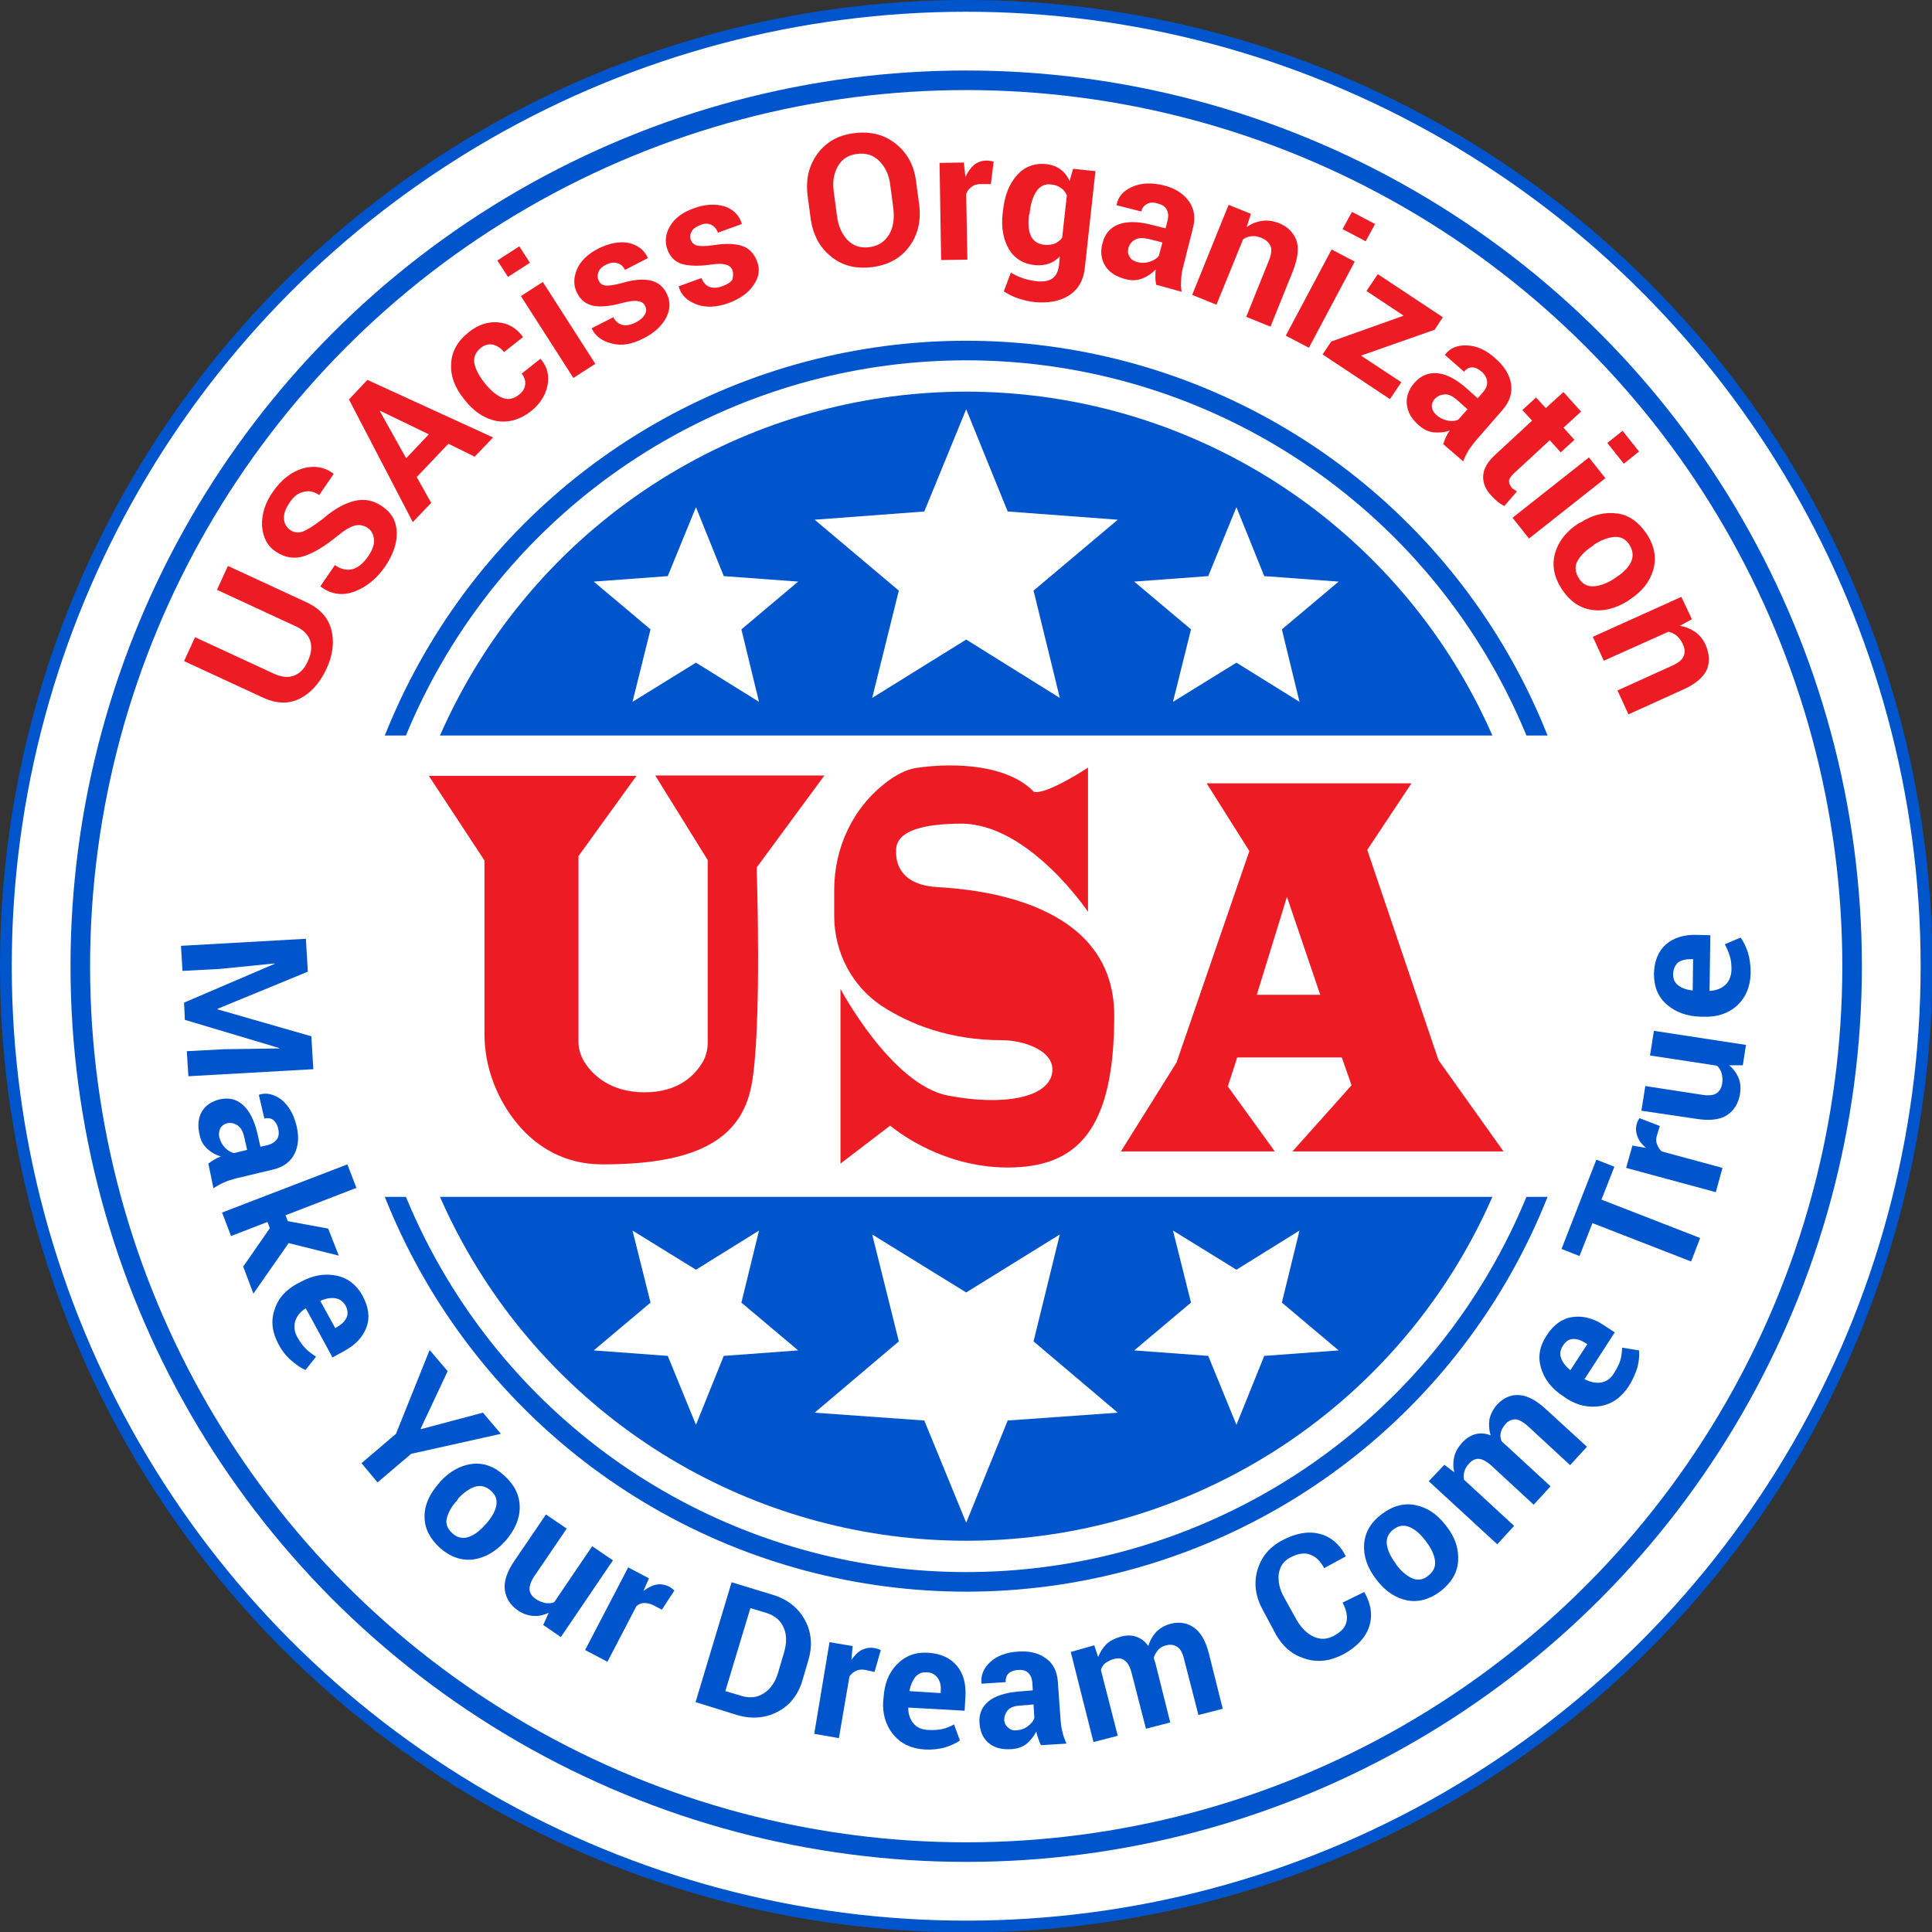 <?xml version="1.0" encoding="utf-8"?>
<!-- Generator: Adobe Illustrator 18.1.1, SVG Export Plug-In . SVG Version: 6.00 Build 0)  -->
<svg version="1.1" id="Layer_1" xmlns="http://www.w3.org/2000/svg" xmlns:xlink="http://www.w3.org/1999/xlink" x="0px" y="0px"
	 viewBox="0 0 493.3 493.3" enable-background="new 0 0 493.3 493.3" xml:space="preserve">
<rect x="0" y="0" width="493.3" height="493.3" fill="#333333" stroke="none"/>
<circle fill="#FFFFFF" stroke="#0055CC" stroke-width="3" stroke-miterlimit="10" cx="246.7" cy="246.7" r="245.2"/>
<circle fill="#0055CC" cx="246.7" cy="246.7" r="146.7"/>
<circle fill="none" stroke="#0055CC" stroke-width="5" stroke-miterlimit="10" cx="246.7" cy="246.7" r="157.2"/>
<rect x="83.2" y="187.8" fill="#FFFFFF" width="327" height="117.8"/>
<g>
	<path fill="#ED1C24" d="M58.2,144.5l20.1,9.3c3.4,1.6,5.5,3.9,6.3,7c0.8,3.1,0.4,6.5-1.3,10.1c-1.7,3.6-4,6.1-6.8,7.5
		s-6,1.3-9.4-0.3l-20.1-9.3l2.8-6.1l20.1,9.3c2,0.9,3.7,1.1,5.2,0.5s2.7-1.8,3.5-3.7c0.9-1.9,1.1-3.6,0.6-5.2
		c-0.5-1.5-1.7-2.8-3.7-3.7l-20.1-9.3L58.2,144.5z"/>
	<path fill="#ED1C24" d="M93.9,134.8c-1.1-0.7-2.2-0.9-3.3-0.6c-1.2,0.3-2.7,1.2-4.5,2.7c-3.2,2.6-6,4.3-8.5,5.1
		c-2.4,0.8-4.8,0.4-7.1-1.1s-3.4-3.8-3.6-6.7c-0.1-2.9,0.8-5.9,2.9-8.8c2.1-3,4.6-4.9,7.5-5.8c2.9-0.8,5.5-0.4,7.8,1.3l0.1,0.1
		l-3.7,5.4c-1.3-0.9-2.6-1.2-4-0.8c-1.4,0.3-2.6,1.2-3.6,2.8c-1,1.5-1.5,2.8-1.4,4.1c0.1,1.3,0.7,2.2,1.7,2.9c0.9,0.6,2,0.7,3.2,0.3
		c1.2-0.5,2.8-1.5,5-3.2c2.9-2.5,5.6-4,8.1-4.6c2.5-0.6,4.8-0.2,7.1,1.4c2.4,1.6,3.6,3.8,3.7,6.6c0.1,2.8-0.9,5.7-3,8.8
		c-2.1,3-4.6,5.1-7.7,6.3c-3.1,1.2-6,0.8-8.7-1.2l-0.1-0.1l3.7-5.4c1.6,1.1,3.2,1.4,4.6,1s2.8-1.6,4-3.4c1-1.5,1.5-2.9,1.4-4.1
		S94.9,135.5,93.9,134.8z"/>
	<path fill="#ED1C24" d="M114.5,113.3l-8.1,8.5l3.7,6.6l-4.7,4.9L89.1,102l4.7-5l32.1,14.7l-4.7,4.9L114.5,113.3z M103.7,117
		l5.8-6.1l-12.4-6l-0.1,0.1L103.7,117z"/>
	<path fill="#ED1C24" d="M132.5,100.8c0.9-0.7,1.5-1.6,1.6-2.6c0.1-1-0.2-1.9-0.9-2.8l4.8-3.8l0.1,0.1c1.6,1.9,2.2,4.2,1.7,6.7
		s-1.9,4.7-4.1,6.5c-2.9,2.3-5.9,3.1-8.9,2.6c-3-0.6-5.7-2.3-8-5.2l-0.4-0.5c-2.3-2.9-3.4-5.8-3.2-8.9c0.1-3.1,1.6-5.8,4.5-8.1
		c2.4-1.9,4.9-2.7,7.4-2.5c2.6,0.2,4.7,1.4,6.4,3.7l0,0.1l-4.8,3.8c-0.8-1-1.7-1.6-2.8-1.9c-1.1-0.2-2.1,0-3.1,0.8
		c-1.4,1.1-1.9,2.4-1.7,3.9c0.3,1.5,1.1,3.1,2.4,4.8l0.4,0.5c1.4,1.7,2.8,2.9,4.2,3.5C129.7,102.2,131.1,101.9,132.5,100.8z"/>
	<path fill="#ED1C24" d="M135.3,67.1l-5.6,3.6l-2.7-4.2l5.6-3.6L135.3,67.1z M152,92.9l-5.6,3.6l-13.4-20.9l5.6-3.6L152,92.9z"/>
	<path fill="#ED1C24" d="M164.7,78.1c-0.3-0.7-0.9-1.1-1.8-1.2c-0.9-0.2-2.3,0-4.2,0.5c-2.9,0.8-5.3,1-7.1,0.7
		c-1.9-0.4-3.3-1.4-4.2-3.2c-1-1.9-1-3.9-0.1-6.1c0.9-2.1,2.7-3.9,5.4-5.3c2.8-1.4,5.4-1.9,7.7-1.5c2.3,0.5,4,1.7,5,3.8l0,0.1
		l-5.8,3c-0.5-0.9-1.1-1.5-2-1.7c-0.9-0.3-1.8-0.1-2.9,0.4c-1,0.5-1.6,1.1-1.9,1.9c-0.3,0.8-0.3,1.5,0.1,2.2
		c0.3,0.7,0.9,1.1,1.7,1.2c0.8,0.1,2.2-0.1,4.1-0.6c3-0.9,5.4-1.1,7.3-0.7c1.9,0.4,3.3,1.5,4.2,3.3c1,2,1,4-0.1,6.2
		c-1.1,2.1-3,3.9-5.8,5.3c-2.9,1.5-5.6,2-8.1,1.3c-2.5-0.6-4.2-1.9-5.1-3.8l0-0.1l5.5-2.8c0.6,1.2,1.5,1.8,2.5,2
		c1,0.2,2.1-0.1,3.3-0.7c1.1-0.6,1.8-1.2,2.2-1.9C165.1,79.6,165.1,78.9,164.7,78.1z"/>
	<path fill="#ED1C24" d="M187,69c-0.2-0.7-0.8-1.2-1.6-1.4c-0.9-0.3-2.3-0.3-4.2,0c-3,0.4-5.3,0.3-7.1-0.2c-1.8-0.6-3-1.8-3.7-3.7
		c-0.7-2-0.5-4,0.7-6c1.2-2,3.2-3.5,6-4.5c3-1.1,5.6-1.2,7.9-0.5c2.3,0.8,3.7,2.2,4.4,4.4l0,0.1l-6.1,2.2c-0.3-0.9-0.9-1.6-1.7-2
		c-0.8-0.4-1.8-0.4-2.9,0.1c-1,0.4-1.7,0.9-2.1,1.6c-0.4,0.7-0.5,1.4-0.2,2.2c0.3,0.7,0.8,1.2,1.6,1.4c0.8,0.2,2.2,0.2,4.2-0.1
		c3.1-0.5,5.5-0.4,7.3,0.2c1.8,0.6,3,1.9,3.8,3.9c0.8,2.1,0.5,4.1-0.9,6.1c-1.3,2-3.5,3.5-6.4,4.6c-3.1,1.1-5.9,1.2-8.2,0.3
		c-2.4-0.9-3.9-2.4-4.5-4.5l0-0.1l5.8-2.1c0.5,1.2,1.2,2,2.2,2.3c1,0.3,2.1,0.2,3.3-0.3c1.2-0.4,2-1,2.4-1.6
		C187.2,70.5,187.3,69.8,187,69z"/>
	<path fill="#ED1C24" d="M234.7,52.3c0.5,4.1-0.3,7.6-2.5,10.6c-2.2,3-5.4,4.8-9.5,5.3c-4.1,0.5-7.6-0.3-10.5-2.7
		c-2.9-2.3-4.6-5.5-5.2-9.6l-0.8-6c-0.5-4,0.3-7.6,2.5-10.6c2.2-3,5.3-4.8,9.4-5.3c4.1-0.5,7.6,0.3,10.6,2.7
		c2.9,2.3,4.7,5.5,5.2,9.6L234.7,52.3z M227.3,47.2c-0.3-2.6-1.3-4.6-2.8-6.1c-1.5-1.5-3.4-2.1-5.7-1.8c-2.3,0.3-3.9,1.4-4.9,3.2
		c-1,1.8-1.4,4-1,6.6l0.8,6c0.3,2.6,1.3,4.7,2.7,6.2c1.5,1.5,3.3,2.1,5.6,1.8c2.3-0.3,3.9-1.4,5-3.2c1.1-1.8,1.4-4.1,1.1-6.7
		L227.3,47.2z"/>
	<path fill="#ED1C24" d="M253,47l-2.5,0c-1,0-1.8,0.2-2.4,0.7c-0.6,0.4-1.1,1-1.4,1.8l0.3,16.8l-6.7,0.1l-0.4-24.8l6.2-0.1l0.4,3.7
		c0.6-1.3,1.3-2.3,2.2-3.1c0.9-0.7,2-1.1,3.2-1.1c0.3,0,0.6,0,0.9,0.1c0.3,0,0.6,0.1,0.9,0.2L253,47z"/>
	<path fill="#ED1C24" d="M256.1,53.8c0.4-3.9,1.6-6.9,3.6-9.1s4.5-3.1,7.5-2.8c1.4,0.2,2.6,0.6,3.5,1.3c1,0.7,1.8,1.7,2.4,3l0.9-3.1
		l5.7,0.6l-2.7,24.6c-0.3,3.2-1.7,5.6-4,7.1c-2.3,1.5-5.3,2.1-9.1,1.7c-1.2-0.1-2.6-0.5-3.9-0.9s-2.6-1.1-3.7-1.8l1.8-4.8
		c1,0.6,2,1.1,3,1.4c1,0.4,2.2,0.6,3.4,0.8c1.8,0.2,3.2,0,4.2-0.7s1.5-1.8,1.7-3.4l0.2-2.2c-0.8,0.8-1.8,1.5-2.8,1.8
		c-1,0.4-2.2,0.5-3.5,0.4c-3-0.3-5.3-1.7-6.7-4.1s-2-5.4-1.6-9.1L256.1,53.8z M262.7,55c-0.2,2.2-0.1,3.9,0.5,5.2
		c0.6,1.3,1.7,2.1,3.4,2.3c1,0.1,1.9,0,2.7-0.3c0.7-0.3,1.4-0.8,1.9-1.5l1.2-10.8c-0.3-0.8-0.8-1.4-1.5-1.9s-1.5-0.8-2.5-0.9
		c-1.6-0.2-2.9,0.4-3.8,1.8c-0.9,1.4-1.5,3.2-1.7,5.6L262.7,55z"/>
	<path fill="#ED1C24" d="M295.2,72.7c-0.1-0.6-0.2-1.2-0.2-1.9s0-1.3,0.1-2c-1,1-2.1,1.8-3.4,2.3c-1.3,0.5-2.7,0.6-4.2,0.2
		c-2.5-0.6-4.3-1.8-5.3-3.4c-1-1.6-1.3-3.6-0.7-5.8c0.6-2.4,2-4,4.1-4.8c2.1-0.8,5-0.8,8.4,0.1l3.6,0.9l0.5-1.9
		c0.3-1.2,0.2-2.1-0.2-2.9c-0.4-0.8-1.3-1.3-2.5-1.6c-1.1-0.3-1.9-0.2-2.6,0.2c-0.7,0.4-1.2,1-1.4,1.9l-6.3-1.6l0-0.1
		c0.4-2.1,1.7-3.6,4-4.6c2.2-1,4.9-1.1,7.9-0.4c2.9,0.7,5,2,6.5,4c1.4,1.9,1.8,4.2,1.1,6.9l-2.5,9.9c-0.3,1.1-0.5,2.2-0.5,3.2
		c-0.1,1-0.1,2.1,0.1,3.2L295.2,72.7z M290.3,66.9c1.1,0.3,2.2,0.3,3.3-0.1c1-0.3,1.8-0.8,2.3-1.5l0.9-3.4l-3.6-0.9
		c-1.4-0.3-2.5-0.3-3.4,0.2c-0.9,0.5-1.5,1.3-1.7,2.2c-0.2,0.8-0.1,1.5,0.3,2.1C288.7,66.2,289.4,66.6,290.3,66.9z"/>
	<path fill="#ED1C24" d="M319.4,54.6l-1.1,3.4c1.2-0.9,2.6-1.4,3.9-1.6c1.4-0.2,2.8,0,4.2,0.5c2.3,0.9,3.8,2.4,4.6,4.4
		c0.7,2,0.4,4.5-0.8,7.7l-5.8,14.4l-6.2-2.5l5.8-14.4c0.6-1.5,0.8-2.8,0.4-3.7s-1.2-1.6-2.4-2.1c-0.8-0.3-1.6-0.5-2.4-0.4
		c-0.8,0.1-1.5,0.3-2.2,0.8l-6.8,16.7l-6.2-2.5l9.3-23L319.4,54.6z"/>
	<path fill="#ED1C24" d="M334.2,88.8l-5.9-3.1L340,63.7l5.9,3.1L334.2,88.8z M348.7,61.6l-5.9-3.1l2.4-4.4l5.9,3.1L348.7,61.6z"/>
	<path fill="#ED1C24" d="M347.5,90.8l10.3,6.8l-2.9,4.3l-17.2-11.4l2.2-3.3l18.5-6.6l-9.5-6.3l2.9-4.3l16.6,11l-2.1,3.2L347.5,90.8z
		"/>
	<path fill="#ED1C24" d="M368.5,113.4c0.2-0.6,0.4-1.2,0.7-1.8c0.3-0.6,0.6-1.2,1-1.7c-1.3,0.5-2.7,0.6-4,0.5
		c-1.4-0.1-2.6-0.7-3.8-1.7c-2-1.7-3-3.5-3.2-5.5c-0.2-1.9,0.5-3.8,2-5.5c1.6-1.8,3.5-2.6,5.8-2.4c2.3,0.2,4.8,1.5,7.5,3.9l2.8,2.5
		l1.3-1.5c0.8-0.9,1.2-1.8,1.1-2.7c0-0.9-0.5-1.8-1.4-2.6c-0.8-0.7-1.6-1.1-2.4-1.1c-0.8,0-1.5,0.4-2.1,1.1l-4.9-4.3l0.1-0.1
		c1.3-1.7,3.2-2.4,5.6-2.3c2.5,0.1,4.9,1.2,7.2,3.3c2.2,1.9,3.6,4.1,4,6.4c0.4,2.4-0.3,4.6-2.1,6.7l-6.7,7.7c-0.8,0.9-1.4,1.8-2,2.6
		c-0.5,0.9-1,1.8-1.4,2.9L368.5,113.4z M366.8,106c0.9,0.8,1.9,1.2,2.9,1.4c1.1,0.2,2,0.1,2.7-0.3l2.3-2.6l-2.8-2.5
		c-1.1-0.9-2.1-1.4-3.1-1.3c-1,0.1-1.9,0.5-2.5,1.2c-0.5,0.6-0.8,1.3-0.7,2C365.7,104.7,366.1,105.4,366.8,106z"/>
	<path fill="#ED1C24" d="M403.7,105.1l-4.5,4.1l2.8,3.1l-3.5,3.2l-2.8-3.1l-9.3,8.6c-0.7,0.7-1.1,1.3-1.1,1.8c0,0.6,0.2,1.1,0.6,1.6
		c0.2,0.3,0.5,0.5,0.7,0.6s0.4,0.3,0.7,0.5l-3.2,3.7c-0.6-0.3-1.2-0.7-1.7-1.1c-0.5-0.4-1-0.9-1.5-1.4c-1.6-1.7-2.3-3.4-2.2-5.2
		c0.1-1.8,1.1-3.6,3.2-5.5l9.3-8.6l-2.5-2.7l3.5-3.2l2.5,2.7l4.5-4.1L403.7,105.1z"/>
	<path fill="#ED1C24" d="M390.4,137.5l-4.2-5.3l19.5-15.4l4.2,5.3L390.4,137.5z M414.6,118.4l-4.2-5.3l3.9-3.1l4.2,5.3L414.6,118.4z
		"/>
	<path fill="#ED1C24" d="M403.6,133.4c3.1-2,6.2-2.7,9.3-2.3s5.6,2.3,7.6,5.3c2,3.1,2.5,6.2,1.6,9.2c-0.9,3-2.9,5.5-6,7.5l-0.4,0.3
		c-3.2,2-6.3,2.8-9.4,2.3c-3.1-0.5-5.6-2.3-7.6-5.4c-2-3.1-2.5-6.2-1.6-9.2c0.9-3,2.9-5.5,6-7.5L403.6,133.4z M406.8,139.3
		c-1.9,1.2-3.2,2.5-4,3.9s-0.6,2.9,0.3,4.4c0.9,1.5,2.2,2.2,3.8,2.1c1.6-0.1,3.3-0.7,5.2-1.9l0.4-0.3c1.9-1.2,3.2-2.5,3.9-3.9
		c0.7-1.4,0.6-2.9-0.3-4.4c-0.9-1.5-2.2-2.2-3.8-2.1c-1.6,0.1-3.3,0.7-5.2,1.9L406.8,139.3z"/>
	<path fill="#ED1C24" d="M432,158.1l-3.1,1.7c1.5,0.2,2.8,0.8,4,1.6c1.1,0.8,2,1.9,2.6,3.3c1,2.3,1.1,4.4,0.3,6.3
		c-0.9,1.9-2.8,3.6-5.9,5l-14.1,6.4l-2.8-6.1l14.1-6.4c1.5-0.7,2.5-1.5,2.8-2.4c0.4-0.9,0.3-2-0.3-3.2c-0.4-0.8-0.9-1.5-1.5-2
		c-0.6-0.5-1.3-0.8-2.1-1l-16.5,7.4l-2.8-6.1l22.6-10.2L432,158.1z"/>
</g>
<g>
	<path fill="#0055CC" d="M78.6,248.1l-23.1,9.5l0,0.1l24,6.9L80,273l-31.9,1.8l-0.4-6.4l9.5-0.5l14.1-0.2l0-0.1l-24.1-7.2L47,256
		l23.1-9.9l0-0.1l-14,1.4l-9.5,0.5l-0.4-6.4l31.9-1.8L78.6,248.1z"/>
	<path fill="#0055CC" d="M53.2,297.1c0.5-0.4,1-0.7,1.5-1c0.5-0.3,1.1-0.6,1.7-0.8c-1.3-0.4-2.4-1-3.4-1.9s-1.7-2-2-3.5
		c-0.6-2.4-0.4-4.4,0.5-6c0.9-1.6,2.5-2.7,4.6-3.2c2.3-0.5,4.2-0.1,5.9,1.4c1.7,1.5,2.9,3.9,3.7,7.2l0.8,3.5l1.8-0.4
		c1.1-0.3,1.9-0.8,2.4-1.5c0.5-0.7,0.6-1.7,0.3-2.8c-0.2-1-0.7-1.7-1.3-2.2c-0.6-0.4-1.4-0.5-2.2-0.3l-1.4-6l0.1-0.1
		c1.9-0.6,3.8-0.1,5.7,1.3c1.8,1.5,3.1,3.7,3.8,6.6c0.7,2.8,0.5,5.2-0.5,7.2s-2.8,3.4-5.4,4l-9.6,2.3c-1.1,0.3-2.1,0.6-3,1
		c-0.9,0.4-1.8,0.9-2.7,1.5L53.2,297.1z M56,290.4c0.3,1.1,0.8,2,1.5,2.7c0.7,0.7,1.5,1.2,2.3,1.3l3.3-0.8l-0.8-3.5
		c-0.3-1.3-0.9-2.3-1.7-2.8c-0.8-0.5-1.7-0.7-2.6-0.5c-0.8,0.2-1.3,0.6-1.7,1.2C55.9,288.8,55.8,289.6,56,290.4z"/>
	<path fill="#0055CC" d="M68.9,313.6l-0.6-1.6l-9.3,3.6l-2.3-6l32-12.3l2.3,6l-18.1,7l0.6,1.5l10.3,1.9l2.7,6.9l-12.8-3.2l-9,12.9
		l-2.6-6.9L68.9,313.6z"/>
	<path fill="#0055CC" d="M71.1,343.2c-1.6-3-2-5.9-1-8.8c0.9-2.9,2.9-5.1,5.9-6.7l0.8-0.4c3.1-1.7,6.1-2.2,9.1-1.6
		c2.9,0.6,5.2,2.4,6.7,5.2c1.5,2.8,1.9,5.5,1,7.9c-0.9,2.5-2.7,4.5-5.6,6.1l-3.1,1.7l-6.8-12.5l-0.1,0c-1.3,0.8-2.2,1.9-2.6,3.2
		s-0.3,2.6,0.5,4.1c0.7,1.2,1.4,2.2,2.1,2.9c0.7,0.7,1.6,1.4,2.7,2.1l-2.7,3.4c-1.2-0.5-2.3-1.3-3.6-2.4
		C73.1,346.3,72,344.9,71.1,343.2z M88.2,333.3c-0.6-1-1.4-1.6-2.5-1.8c-1.1-0.2-2.4,0-3.8,0.6l-0.1,0.1l3.8,6.9l0.5-0.3
		c1.2-0.7,2-1.5,2.4-2.4S88.8,334.4,88.2,333.3z"/>
	<path fill="#0055CC" d="M107.4,364.8l0.1,0.1l15.8-4.2l4.6,5.4l-22.9,5.1l-8.6,7.3l-4.1-4.9l8.8-7.5l8.6-21.4l4.6,5.4L107.4,364.8z
		"/>
	<path fill="#0055CC" d="M112.4,378.3c2.4-2.6,5.1-4.1,8-4.5c3-0.4,5.8,0.6,8.4,3c2.6,2.4,3.9,5,3.9,8.1c0,3-1.3,5.8-3.6,8.5
		l-0.3,0.3c-2.4,2.6-5.1,4.1-8.1,4.5c-3,0.3-5.8-0.7-8.4-3c-2.6-2.4-3.9-5-3.9-8c0-3,1.3-5.8,3.7-8.5L112.4,378.3z M116.8,383
		c-1.5,1.6-2.3,3.1-2.7,4.6s0.2,2.8,1.4,3.9c1.2,1.1,2.6,1.4,4,1c1.5-0.5,2.9-1.5,4.3-3.1l0.3-0.3c1.4-1.6,2.3-3.1,2.6-4.6
		c0.3-1.5-0.1-2.8-1.4-3.9c-1.2-1.1-2.6-1.4-4-1c-1.5,0.5-2.9,1.5-4.3,3L116.8,383z"/>
	<path fill="#0055CC" d="M140.1,411.8c-1.3,0.6-2.6,0.9-3.9,0.8s-2.6-0.5-3.8-1.3c-2.1-1.4-3.2-3.2-3.5-5.3s0.5-4.6,2.4-7.4
		l8.1-11.9l5.3,3.6l-8.1,11.9c-1,1.4-1.4,2.6-1.4,3.6c0.1,1,0.6,1.8,1.5,2.4c0.8,0.6,1.7,0.9,2.5,1.1c0.8,0.1,1.6,0.1,2.3-0.2
		l9.7-14.3l5.3,3.6L143.2,418l-4.5-3.1L140.1,411.8z"/>
	<path fill="#0055CC" d="M169,411l-2.1-1.1c-0.8-0.4-1.6-0.6-2.4-0.6s-1.4,0.3-2,0.8l-7.4,14.2l-5.7-3l11-21.1l5.3,2.8l-1.4,3.2
		c1.1-0.8,2.2-1.4,3.3-1.6c1.1-0.2,2.2,0,3.2,0.5c0.3,0.1,0.5,0.3,0.8,0.5c0.2,0.2,0.4,0.4,0.6,0.5L169,411z"/>
	<path fill="#0055CC" d="M177.6,434.6l9.2-30.6l10.5,3.2c3.7,1.1,6.5,3.3,8.2,6.4c1.7,3.1,2,6.6,0.9,10.3l-1.5,5.1
		c-1.1,3.8-3.3,6.5-6.4,8.1c-3.1,1.6-6.6,1.9-10.3,0.8L177.6,434.6z M191.6,410.6l-6.4,21.2l4.1,1.2c2.2,0.7,4.2,0.4,5.8-0.7
		c1.7-1.1,2.9-2.9,3.6-5.3l1.5-5.1c0.7-2.4,0.7-4.5-0.1-6.3c-0.8-1.9-2.3-3.1-4.5-3.8L191.6,410.6z"/>
	<path fill="#0055CC" d="M223.3,426.9l-2.3-0.5c-0.9-0.2-1.7-0.1-2.4,0.2c-0.7,0.3-1.2,0.8-1.7,1.4l-2.7,15.8l-6.3-1.1l3.9-23.4
		l5.9,1l-0.3,3.5c0.8-1.1,1.6-2,2.6-2.5c1-0.5,2.1-0.7,3.2-0.5c0.3,0.1,0.6,0.1,0.9,0.2s0.5,0.2,0.8,0.3L223.3,426.9z"/>
	<path fill="#0055CC" d="M236.1,446.7c-3.4-0.2-6.1-1.5-8-3.8s-2.8-5.2-2.6-8.5l0.1-0.9c0.2-3.5,1.3-6.4,3.4-8.5
		c2.1-2.2,4.7-3.2,8-3c3.2,0.2,5.6,1.3,7.3,3.3c1.7,2,2.4,4.7,2.2,8l-0.2,3.5L232,436l-0.1,0.1c0,1.6,0.5,2.9,1.3,3.9
		c0.9,1.1,2.1,1.6,3.7,1.7c1.4,0.1,2.6,0,3.6-0.2c1-0.2,2-0.6,3.1-1.2l1.5,4.1c-1,0.7-2.3,1.3-3.9,1.8
		C239.7,446.6,238,446.8,236.1,446.7z M236.6,427c-1.2-0.1-2.1,0.3-2.9,1.2c-0.7,0.9-1.2,2-1.5,3.5l0.1,0.1l7.9,0.5l0-0.6
		c0.1-1.4-0.2-2.5-0.8-3.3S237.9,427,236.6,427z"/>
	<path fill="#0055CC" d="M265.8,445.6c-0.3-0.5-0.5-1.1-0.7-1.7s-0.4-1.2-0.5-1.8c-0.6,1.2-1.4,2.2-2.4,3.1c-1,0.8-2.3,1.3-3.8,1.4
		c-2.5,0.2-4.4-0.3-5.9-1.5s-2.2-2.9-2.4-5.1c-0.2-2.3,0.6-4.2,2.3-5.6c1.7-1.4,4.3-2.2,7.7-2.5l3.6-0.3l-0.1-1.9
		c-0.1-1.1-0.4-2-1.1-2.6c-0.6-0.6-1.6-0.8-2.7-0.7c-1,0.1-1.8,0.4-2.3,0.9c-0.5,0.5-0.8,1.3-0.7,2.2l-6.2,0.4l0-0.1
		c-0.2-2,0.5-3.8,2.2-5.4c1.7-1.6,4.1-2.5,7.1-2.7c2.8-0.2,5.2,0.3,7.1,1.7c1.9,1.3,2.9,3.3,3.1,6l0.7,9.8c0.1,1.1,0.2,2.1,0.5,3.1
		c0.2,1,0.6,1.9,1,2.9L265.8,445.6z M259.6,441.8c1.1-0.1,2.1-0.4,2.9-1.1c0.8-0.6,1.4-1.3,1.6-2.1l-0.2-3.4l-3.6,0.3
		c-1.4,0.1-2.4,0.5-3,1.2s-0.9,1.6-0.9,2.5c0.1,0.8,0.4,1.4,0.9,1.8C258,441.7,258.7,441.9,259.6,441.8z"/>
	<path fill="#0055CC" d="M279.4,420.1l1,3c0.5-1.3,1.2-2.4,2.1-3.3c1-0.9,2.2-1.5,3.6-1.9c1.5-0.4,2.8-0.4,4,0s2.3,1.2,3.1,2.4
		c0.4-1.4,1.1-2.6,2-3.6c1-1,2.2-1.7,3.7-2.1c2.3-0.6,4.3-0.2,6,1c1.7,1.2,3,3.5,3.8,6.7l3.5,14l-6.2,1.6l-3.6-14
		c-0.4-1.8-1-2.9-1.8-3.4s-1.7-0.7-2.8-0.4c-0.9,0.2-1.6,0.6-2.1,1.2c-0.5,0.6-0.9,1.2-1.1,2c0.1,0.3,0.1,0.5,0.2,0.7
		c0.1,0.2,0.1,0.4,0.2,0.6l3.8,15.2l-6.2,1.6l-3.6-14c-0.4-1.7-1-2.8-1.8-3.4c-0.7-0.6-1.7-0.7-2.8-0.4c-0.8,0.2-1.5,0.6-2.1,1
		s-1,1.1-1.2,1.8l4.3,16.8l-6.2,1.6l-5.8-23L279.4,420.1z"/>
	<path fill="#0055CC" d="M348.3,406.5l0.1,0.1c1.7,3,2.1,5.9,1.2,8.7s-3.1,5.1-6.4,7c-3.4,1.8-6.7,2.3-10,1.2
		c-3.3-1-5.9-3.2-7.7-6.7l-3-5.6c-1.9-3.4-2.4-6.8-1.5-10.1c0.9-3.3,2.9-5.9,6.2-7.7c3.5-1.9,6.7-2.5,9.6-1.8s5.2,2.6,6.8,5.7l0,0.1
		l-5.5,3c-1-1.9-2.2-3-3.7-3.5c-1.4-0.5-3.1-0.2-5,0.8c-1.7,0.9-2.6,2.3-2.9,4.2c-0.2,1.9,0.2,3.9,1.4,6l3.1,5.6
		c1.2,2.1,2.7,3.6,4.4,4.4c1.8,0.8,3.6,0.7,5.3-0.3c1.8-1,2.8-2.1,3.1-3.5c0.3-1.4,0-3-1-4.9L348.3,406.5z"/>
	<path fill="#0055CC" d="M351.2,403c-2.1-2.8-3.1-5.7-2.9-8.7c0.2-3,1.7-5.6,4.5-7.7c2.8-2.1,5.7-2.9,8.6-2.3c3,0.6,5.5,2.3,7.7,5.1
		l0.3,0.4c2.2,2.8,3.1,5.8,2.9,8.8s-1.7,5.5-4.5,7.7c-2.8,2.1-5.7,2.9-8.6,2.3s-5.5-2.3-7.7-5.2L351.2,403z M356.5,399.5
		c1.3,1.7,2.7,2.9,4.1,3.5c1.4,0.6,2.8,0.4,4.1-0.7c1.3-1,1.9-2.3,1.7-3.8s-0.9-3.1-2.2-4.8l-0.3-0.4c-1.3-1.7-2.6-2.8-4-3.4
		c-1.4-0.6-2.8-0.4-4.1,0.6c-1.3,1-1.9,2.3-1.7,3.8s0.9,3.1,2.2,4.8L356.5,399.5z"/>
	<path fill="#0055CC" d="M368.8,374l2.5,1.9c-0.3-1.3-0.3-2.6,0-3.9c0.3-1.3,1-2.5,2-3.6c1-1.1,2.2-1.9,3.4-2.2s2.5-0.3,3.9,0.3
		c-0.4-1.4-0.5-2.8-0.3-4.1c0.3-1.3,0.9-2.6,2-3.8c1.6-1.7,3.4-2.5,5.5-2.4c2.1,0.1,4.4,1.3,6.8,3.5l10.6,9.7l-4.3,4.7l-10.6-9.8
		c-1.3-1.2-2.5-1.9-3.4-1.9c-0.9,0-1.8,0.4-2.5,1.2c-0.6,0.7-1,1.4-1.2,2.1c-0.2,0.8-0.1,1.5,0.2,2.3c0.2,0.2,0.4,0.3,0.5,0.5
		c0.2,0.1,0.3,0.3,0.5,0.4l11.5,10.6l-4.3,4.7l-10.6-9.8c-1.3-1.2-2.4-1.8-3.3-1.9c-0.9-0.1-1.8,0.3-2.6,1.2c-0.6,0.6-1,1.3-1.2,2
		c-0.2,0.7-0.2,1.4-0.1,2.1l12.8,11.8l-4.3,4.7l-17.5-16.1L368.8,374z"/>
	<path fill="#0055CC" d="M415.9,353.9c-1.9,2.9-4.3,4.6-7.2,5.1c-3,0.5-5.9-0.1-8.7-1.9l-0.7-0.5c-3-1.9-4.9-4.3-5.8-7.2
		c-0.9-2.9-0.4-5.7,1.4-8.4c1.7-2.7,3.9-4.3,6.5-4.7c2.6-0.4,5.3,0.2,8,2l2.9,1.9l-7.7,11.9l0.1,0.1c1.4,0.7,2.7,1,4.1,0.8
		c1.3-0.2,2.5-1,3.3-2.4c0.8-1.2,1.3-2.3,1.6-3.2c0.3-0.9,0.4-2,0.5-3.3l4.3,0.7c0.1,1.2,0,2.7-0.4,4.3
		C417.6,350.7,416.9,352.3,415.9,353.9z M399,343.7c-0.6,1-0.8,2-0.4,3.1c0.4,1.1,1.2,2.1,2.3,3l0.1,0l4.3-6.6l-0.5-0.3
		c-1.1-0.7-2.2-1.1-3.3-1S399.7,342.6,399,343.7z"/>
	<path fill="#0055CC" d="M412.2,297.9l-3.3,8.4l25.2,9.8l-2.3,6l-25.2-9.8l-3.3,8.4l-4.6-1.8l8.9-22.8L412.2,297.9z"/>
	<path fill="#0055CC" d="M423.8,287.5l-0.7,2.3c-0.3,0.9-0.3,1.7,0,2.4s0.6,1.3,1.2,1.8l15.5,4.2l-1.7,6.2l-22.9-6.2l1.6-5.7
		l3.5,0.6c-1.1-0.9-1.8-1.8-2.2-2.9c-0.4-1-0.5-2.1-0.2-3.2c0.1-0.3,0.2-0.6,0.3-0.8c0.1-0.2,0.3-0.5,0.4-0.7L423.8,287.5z"/>
	<path fill="#0055CC" d="M441.5,272c1.1,0.9,1.9,2,2.4,3.2c0.5,1.2,0.6,2.5,0.4,4c-0.4,2.5-1.5,4.3-3.3,5.5c-1.8,1.2-4.4,1.5-7.7,1
		l-14.2-2.1l1-6.3l14.3,2.2c1.7,0.3,3,0.2,3.8-0.3c0.8-0.5,1.3-1.3,1.5-2.4c0.2-1,0.1-1.9-0.1-2.7c-0.2-0.8-0.6-1.4-1.2-2l-17.1-2.6
		l1-6.3l23.5,3.6L445,272L441.5,272z"/>
	<path fill="#0055CC" d="M447,248.5c-0.1,3.4-1.2,6.1-3.4,8.2c-2.2,2-5,3-8.4,2.9l-0.9,0c-3.5-0.1-6.4-1.1-8.7-3.1
		c-2.3-2-3.3-4.6-3.3-7.9c0.1-3.2,1.1-5.7,3-7.4s4.6-2.6,7.9-2.5l3.5,0.1l-0.2,14.2l0.1,0c1.6-0.1,2.9-0.6,3.9-1.5
		c1-0.9,1.5-2.2,1.6-3.8c0-1.4-0.1-2.6-0.4-3.5c-0.3-0.9-0.7-2-1.3-3.1l4-1.7c0.8,1,1.4,2.3,1.9,3.8
		C446.8,244.9,447,246.6,447,248.5z M427.2,248.8c0,1.2,0.4,2.1,1.3,2.8c0.9,0.7,2.1,1.1,3.6,1.3l0.1-0.1l0.1-7.9l-0.6,0
		c-1.4,0-2.5,0.3-3.3,0.9C427.7,246.5,427.2,247.5,427.2,248.8z"/>
</g>
<circle fill="none" stroke="#0055CC" stroke-width="5" stroke-miterlimit="10" cx="246.7" cy="246.7" r="226.2"/>
<g>
	<path fill="#ED1C24" d="M210.5,198h-43.2l13.4,21.6v46.6c0,1.7-0.4,3.5-1.3,5c-1.9,3.2-6,7.7-14.8,7.7c-8.8,0-13.3-4.5-15.3-7.6
		c-1-1.6-1.6-3.4-1.6-5.3v-47.4l14.8-20.5h-53l14.2,21.6v44.3c0,8.5,3.2,16.8,8.7,23.3c4.6,5.4,11.6,10,21.4,10
		c23.1,0,35.4-5.8,38.1-20.3c2.7-14.4,1.3-55.5,1.3-55.5L210.5,198z"/>
	<path fill="#ED1C24" d="M277.8,196v36.8c0,0-15.2-22.6-32.5-22.5s-16.5,5.8-16.5,7.4c0,1.6,0.3,8.2,10.5,8.8
		c10.2,0.6,45.2,3.6,45.2,32.8s-9.4,38.8-27.2,38.8s-30-10.7-30-10.7l-12.7,9.7v-44.6c0,0,12.9,24.3,27.3,27.2
		c14.4,2.8,25.5,0.5,26.7-5.5c1.2-6-7.5-8.6-12.6-8.6c-13.8,0-23.8-4.2-30.8-8.7c-7.7-5.1-12.2-13.8-12.2-23l0-6.7
		c0-10.8,4.8-21.1,13.5-27.6c2.4-1.8,4.9-3.1,7.3-3.5c10.7-1.6,23.8-0.6,30.2,6.1C267.4,202.9,277.8,196,277.8,196z"/>
	<path fill="#ED1C24" d="M330,294h53.9l-16.6-23.3L349.1,217l11.3-17h-52.3l10.9,17.3l-18.6,54L286.2,294h39.3l-12-16.6l2.4-7.4
		h26.7l2.5,7.1L330,294z M320.9,254l7.7-25l8.5,25H320.9z"/>
</g>
<g>
	<polygon fill="#FFFFFF" points="246.7,104.5 257.3,130.6 285.4,132.7 263.9,150.8 270.6,178.2 246.7,163.3 222.7,178.2 
		229.5,150.8 208,132.7 236,130.6 	"/>
	<polygon fill="#FFFFFF" points="177.7,129.5 184.8,147.1 203.8,148.5 189.3,160.7 193.8,179.2 177.7,169.2 161.5,179.2 
		166.1,160.7 151.6,148.5 170.5,147.1 	"/>
	<polygon fill="#FFFFFF" points="315.7,129.5 322.8,147.1 341.8,148.5 327.3,160.7 331.8,179.2 315.7,169.2 299.5,179.2 
		304.1,160.7 289.6,148.5 308.5,147.1 	"/>
</g>
<g>
	<polygon fill="#FFFFFF" points="246.7,388.8 236,362.7 208,360.7 229.5,342.5 222.7,315.2 246.7,330 270.6,315.2 263.9,342.5 
		285.4,360.7 257.3,362.7 	"/>
	<polygon fill="#FFFFFF" points="315.7,363.8 308.5,346.2 289.6,344.8 304.1,332.6 299.5,314.2 315.7,324.2 331.8,314.2 
		327.3,332.6 341.8,344.8 322.8,346.2 	"/>
	<polygon fill="#FFFFFF" points="177.7,363.8 170.5,346.2 151.6,344.8 166.1,332.6 161.5,314.2 177.7,324.2 193.8,314.2 
		189.3,332.6 203.8,344.8 184.8,346.2 	"/>
</g>
</svg>
